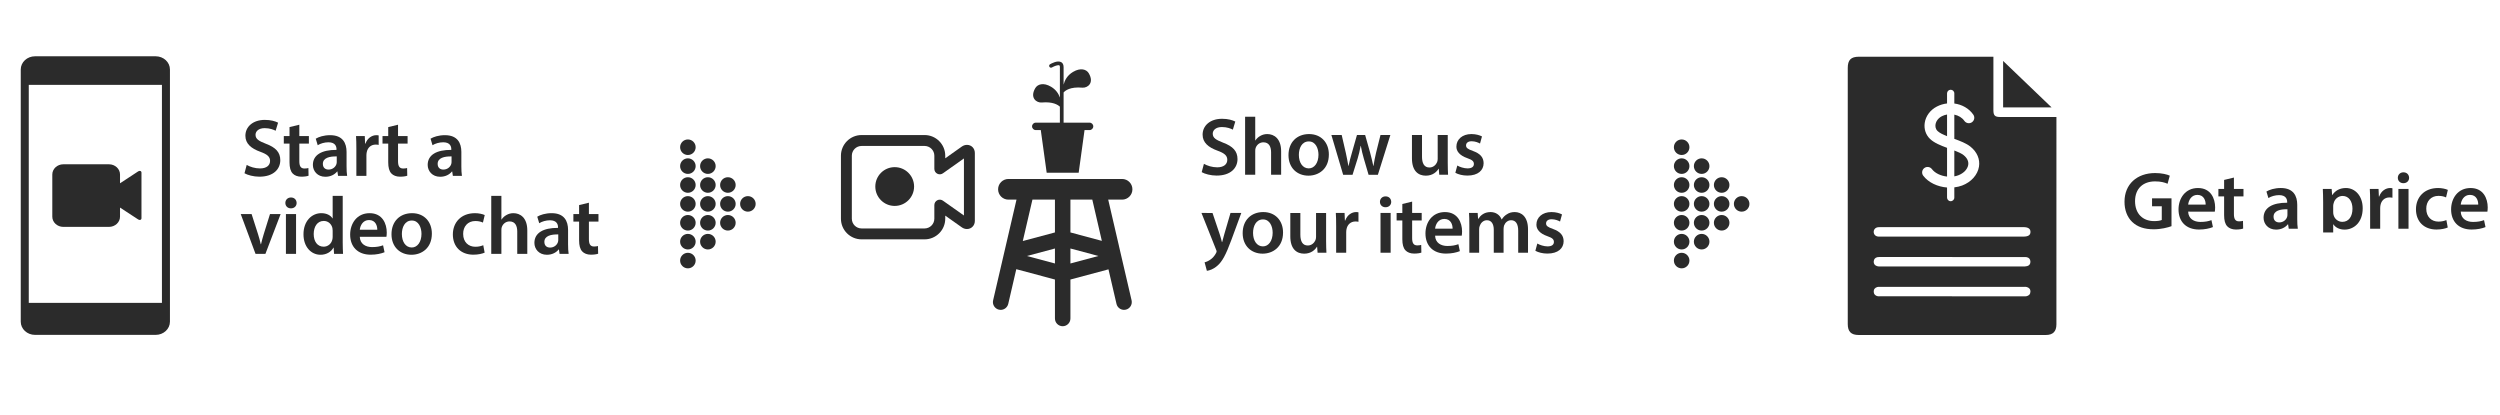 <?xml version="1.0" encoding="utf-8"?>
<!-- Generator: Adobe Illustrator 20.0.0, SVG Export Plug-In . SVG Version: 6.00 Build 0)  -->
<svg version="1.1" id="Layer_1" xmlns="http://www.w3.org/2000/svg" xmlns:xlink="http://www.w3.org/1999/xlink" x="0px" y="0px"
	 width="1205px" height="200px" viewBox="0 0 1205 200" style="enable-background:new 0 0 1205 200;" xml:space="preserve">
<style type="text/css">
	.st0{fill:#2B2B2B;}
	.st1{fill-rule:evenodd;clip-rule:evenodd;fill:#2B2B2B;}
</style>
<g>
	<g>
		<g>
			<path class="st0" d="M75.029,27.127H16.886c-3.804,0-6.886,2.851-6.886,6.369v121.551c0,3.517,3.083,6.366,6.886,6.366h58.143
				c3.799,0,6.884-2.849,6.884-6.366V33.496C81.914,29.978,78.828,27.127,75.029,27.127z M78.052,145.986H13.867V40.898h64.185
				V145.986z"/>
		</g>
		<g>
			<path class="st0" d="M66.629,82.586l-8.778,5.759v-4.242c0-2.706-2.394-4.917-5.318-4.917H30.525
				c-2.925,0-5.316,2.211-5.316,4.917v20.342c0,2.703,2.39,4.914,5.316,4.914h22.008c2.924,0,5.318-2.21,5.318-4.914v-4.397
				l8.778,5.74c0.728,0.482,1.562,0.198,1.562-0.622V83.224C68.191,82.397,67.357,82.112,66.629,82.586z"/>
		</g>
	</g>
	<g>
		<g>
			<path class="st0" d="M445.651,115.367h-30.365c-5.492,0-9.955-4.463-9.955-9.954V75.045c0-5.487,4.464-9.955,9.955-9.955h30.365
				c5.487,0,9.96,4.468,9.96,9.955v1.26l7.964-5.649c0.758-0.543,1.622-0.829,2.511-0.829c2.156,0,3.791,1.682,3.791,3.911v32.742
				c0,1.067-0.379,2.06-1.088,2.773c-0.708,0.734-1.66,1.137-2.702,1.137l0,0c-0.894,0-1.753-0.285-2.514-0.83l-7.961-5.631v1.483
				C455.611,110.904,451.138,115.367,445.651,115.367z M415.286,70.349c-2.6,0-4.702,2.109-4.702,4.697v30.368
				c0,2.588,2.102,4.698,4.702,4.698h30.365c2.581,0,4.702-2.11,4.702-4.698v-6.561c0-0.975,0.539-1.875,1.42-2.327
				c0.859-0.452,1.916-0.377,2.714,0.187l10.131,7.153V76.362l-10.124,7.176c-0.798,0.57-1.858,0.647-2.718,0.193
				c-0.881-0.451-1.422-1.352-1.422-2.34v-6.346c0-2.588-2.121-4.697-4.702-4.697H415.286z"/>
		</g>
	</g>
	<g>
		<g>
			<g>
				<g>
					<path class="st0" d="M539.292,118.396l0.036-0.095l-0.05-0.021l-5.121-22.059h6.689c2.75,0,4.977-2.227,4.977-4.977
						c0-2.753-2.227-4.984-4.977-4.984h-54.781c-2.753,0-4.983,2.231-4.983,4.984c0,2.75,2.23,4.977,4.983,4.977h3.89l-11.277,48.55
						c-0.471,2.011,0.798,4.019,2.796,4.484c0.284,0.066,0.569,0.1,0.853,0.1c1.706,0,3.23-1.166,3.647-2.891l3.875-16.719
						l18.634,4.986v18.772c0,2.066,1.658,3.734,3.731,3.734c2.05,0,3.729-1.668,3.729-3.734v-18.772l18.338-4.912l3.865,16.644
						c0.396,1.726,1.94,2.891,3.642,2.891c0.276,0,0.565-0.034,0.843-0.1c2.006-0.465,3.257-2.473,2.793-4.484L539.292,118.396z
						 M531.086,116.098l-15.144-4.065v-15.81h10.546L531.086,116.098z M508.482,96.222v15.81l-15.494,4.148l4.644-19.959H508.482z
						 M494.978,123.384l13.504-3.614v7.228L494.978,123.384z M515.942,126.999v-7.228l13.495,3.614L515.942,126.999z"/>
				</g>
			</g>
		</g>
	</g>
	<g>
		<g>
			<g>
				<path class="st0" d="M525.165,59.12h-0.099h-0.9h-0.903h-10.609v-0.895v-0.892V44.569c0.758-0.882,3.13-2.833,9.05-2.317
					c2.426,0.213,5.88-2.194,3.081-6.942c-1.093-1.878-3.898-2.819-7.564-0.662c-2.815,1.657-4.047,4.069-4.568,6.151v-8.498
					c0-1.387-0.616-2.036-1.139-2.335c-1.794-1.012-4.789,0.659-5.391,1.004c-0.423,0.25-0.562,0.8-0.303,1.224
					c0.246,0.426,0.796,0.565,1.216,0.316c1.107-0.644,2.963-1.346,3.579-0.991c0.205,0.118,0.248,0.491,0.248,0.782V47.01
					c-0.63-1.84-1.881-3.799-4.276-5.21c-3.649-2.156-6.457-1.213-7.577,0.663c-2.8,4.746,0.659,7.157,3.089,6.943
					c5.305-0.468,7.758,1.061,8.761,2.014v5.913v0.892v0.895h-9.695h-0.905h-0.903h-0.115c-0.995,0-1.793,0.804-1.793,1.79
					c0,0.985,0.798,1.788,1.793,1.788h0.616h0.9h0.9l2.843,20.565h15.419l2.83-20.565h0.903h0.902h0.608
					c0.992,0,1.797-0.803,1.797-1.788C526.962,59.924,526.157,59.12,525.165,59.12z"/>
			</g>
		</g>
	</g>
	<g>
		<g>
			<circle class="st0" cx="431.245" cy="89.91" r="9.346"/>
		</g>
	</g>
	<g>
		<g>
			<path class="st1" d="M988.87,51.78c-7.998,0-15.615,0-23.367,0c0-7.367,0-14.69,0-22.402
				C973.333,36.884,980.964,44.2,988.87,51.78z"/>
		</g>
	</g>
	<g>
		<g>
			<g>
				<path class="st1" d="M938.478,55.196c-0.853,0.145-1.688,0.408-2.469,0.808c-1.701,0.871-2.857,2.367-3.096,4.006
					c-0.104,0.724-0.117,2.085,1.011,3.155c0.962,0.925,2.658,1.722,4.554,2.47V55.196z"/>
			</g>
		</g>
		<g>
			<g>
				<path class="st1" d="M989.717,56.403c-8.526-0.001-17.052-0.01-25.578-0.008c-2.589,0-3.317-0.695-3.323-3.318
					c-0.016-4.987,0.003-9.969,0.006-14.956c0-3.534,0-7.067,0-10.791c-0.614,0-0.979,0-1.349,0
					c-21.151,0.004-42.304,0.004-63.455,0.005c-3.862,0.002-5.402,1.55-5.402,5.428c0,41.145,0,82.278,0,123.423
					c0,3.653,1.619,5.277,5.271,5.279c30.054,0.002,60.105,0.002,90.158,0c3.47,0,5.143-1.669,5.144-5.13
					c0.003-32.847,0.005-65.696,0.006-98.538c0-0.445,0-0.889,0-1.395C990.551,56.403,990.134,56.403,989.717,56.403z
					 M927.511,81.006c1.159-0.876,2.81-0.649,3.68,0.512c1.504,1.987,4.326,3.27,7.286,3.588v-13.85
					c-3.101-1.134-6.173-2.366-8.19-4.287c-2.064-1.966-3.001-4.784-2.573-7.718c0.48-3.322,2.687-6.285,5.901-7.923
					c1.546-0.797,3.202-1.275,4.862-1.465v-4.856c0-0.97,0.785-1.752,1.753-1.752c0.968,0,1.752,0.782,1.752,1.752v4.882
					c3.664,0.472,7.06,2.34,9.156,5.376c0.829,1.189,0.531,2.825-0.665,3.651c-1.193,0.829-2.827,0.53-3.656-0.663
					c-1.079-1.56-2.857-2.597-4.835-3.007v11.68c2.873,1.043,5.773,2.152,7.787,3.766c3.18,2.557,4.675,6.064,4.105,9.617
					c-0.638,3.98-3.761,7.466-8.148,9.122c-1.193,0.449-2.461,0.727-3.743,0.876v4.921c0,0.964-0.783,1.752-1.752,1.752
					c-0.968,0-1.753-0.787-1.753-1.752v-4.849c-4.571-0.358-8.995-2.402-11.472-5.687C926.125,83.532,926.351,81.881,927.511,81.006
					z M975.54,123.903c0.463,0,0.942-0.025,1.392,0.071c1.094,0.237,1.679,0.996,1.728,2.083c0.052,1.09-0.477,1.918-1.551,2.206
					c-0.659,0.181-1.384,0.185-2.075,0.185c-22.929,0.005-45.855,0.005-68.781,0c-0.515,0-1.042-0.007-1.516-0.161
					c-1.106-0.353-1.706-1.156-1.605-2.323c0.095-1.086,0.723-1.795,1.82-2.014c0.313-0.066,0.646-0.073,0.973-0.073
					c11.701,0,23.39,0,35.089,0c0,0,0,0.015,0,0.024C952.522,123.901,964.027,123.901,975.54,123.903z M976.713,142.789
					c-0.316,0.067-0.649,0.034-0.974,0.034c-11.641,0.003-23.283,0.002-34.922,0.002v-0.011c-11.551,0-23.097,0-34.65-0.002
					c-0.368,0-0.754,0.043-1.112-0.028c-1.125-0.226-1.851-0.918-1.924-2.079c-0.074-1.23,0.589-2.039,1.753-2.367
					c0.434-0.122,0.924-0.078,1.388-0.078c23.101-0.001,46.19-0.001,69.288,0c0.419,0,0.853-0.043,1.249,0.056
					c1.174,0.288,1.895,1.034,1.862,2.276C978.639,141.819,977.901,142.549,976.713,142.789z M975.208,114.046
					c-11.454-0.004-22.912-0.001-34.363-0.001c0,0,0-0.007,0-0.012c-11.508,0-23.003,0-34.505,0c-0.324,0-0.654,0.016-0.981-0.003
					c-1.316-0.081-2.206-0.976-2.235-2.21c-0.038-1.21,0.836-2.182,2.14-2.302c0.796-0.071,1.587-0.043,2.377-0.043
					c22.541,0,45.076,0,67.611,0c2.304,0,3.454,0.782,3.437,2.323C978.67,113.36,977.596,114.046,975.208,114.046z"/>
			</g>
		</g>
		<g>
			<g>
				<path class="st1" d="M948.684,79.48c0.269-1.684-0.494-3.311-2.206-4.691c-1.035-0.829-2.688-1.561-4.495-2.251v12.466
					c0.659-0.107,1.287-0.267,1.895-0.502C946.463,83.532,948.351,81.565,948.684,79.48z"/>
			</g>
		</g>
	</g>
</g>
<g>
	<g>
		<g>
			<g>
				<circle class="st0" cx="331.56" cy="70.962" r="3.746"/>
			</g>
		</g>
		<g>
			<g>
				<path class="st0" d="M335.305,80.064c0,2.079-1.673,3.756-3.743,3.756c-2.077,0-3.748-1.677-3.748-3.756
					c0-2.067,1.671-3.747,3.748-3.747C333.632,76.317,335.305,77.997,335.305,80.064z"/>
			</g>
		</g>
		<g>
			<g>
				<path class="st0" d="M344.951,80.064c0,2.079-1.682,3.756-3.754,3.756c-2.066,0-3.75-1.677-3.75-3.756
					c0-2.067,1.684-3.747,3.75-3.747C343.269,76.317,344.951,77.997,344.951,80.064z"/>
			</g>
		</g>
		<g>
			<g>
				<path class="st0" d="M335.305,89.176c0,2.067-1.673,3.749-3.743,3.749c-2.077,0-3.748-1.682-3.748-3.749
					c0-2.078,1.671-3.753,3.748-3.753C333.632,85.423,335.305,87.098,335.305,89.176z"/>
			</g>
		</g>
		<g>
			<g>
				<path class="st0" d="M344.951,89.176c0,2.067-1.682,3.749-3.754,3.749c-2.066,0-3.75-1.682-3.75-3.749
					c0-2.078,1.684-3.753,3.75-3.753C343.269,85.423,344.951,87.098,344.951,89.176z"/>
			</g>
		</g>
		<g>
			<g>
				<path class="st0" d="M354.59,89.176c0,2.067-1.677,3.749-3.746,3.749c-2.075,0-3.751-1.682-3.751-3.749
					c0-2.078,1.676-3.753,3.751-3.753C352.913,85.423,354.59,87.098,354.59,89.176z"/>
			</g>
		</g>
		<g>
			<g>
				<circle class="st0" cx="331.56" cy="98.279" r="3.745"/>
			</g>
		</g>
		<g>
			<g>
				<ellipse class="st0" cx="341.198" cy="98.279" rx="3.752" ry="3.744"/>
			</g>
		</g>
		<g>
			<g>
				<ellipse class="st0" cx="350.843" cy="98.279" rx="3.749" ry="3.744"/>
			</g>
		</g>
		<g>
			<g>
				<ellipse class="st0" cx="360.481" cy="98.279" rx="3.747" ry="3.744"/>
			</g>
		</g>
		<g>
			<g>
				<path class="st0" d="M335.305,107.38c0,2.078-1.673,3.753-3.743,3.753c-2.077,0-3.748-1.675-3.748-3.753
					c0-2.064,1.671-3.746,3.748-3.746C333.632,103.634,335.305,105.316,335.305,107.38z"/>
			</g>
		</g>
		<g>
			<g>
				<path class="st0" d="M344.951,107.38c0,2.078-1.682,3.753-3.754,3.753c-2.066,0-3.75-1.675-3.75-3.753
					c0-2.064,1.684-3.746,3.75-3.746C343.269,103.634,344.951,105.316,344.951,107.38z"/>
			</g>
		</g>
		<g>
			<g>
				<path class="st0" d="M354.59,107.38c0,2.078-1.677,3.753-3.746,3.753c-2.075,0-3.751-1.675-3.751-3.753
					c0-2.064,1.676-3.746,3.751-3.746C352.913,103.634,354.59,105.316,354.59,107.38z"/>
			</g>
		</g>
		<g>
			<g>
				<path class="st0" d="M335.305,116.49c0,2.069-1.673,3.75-3.743,3.75c-2.077,0-3.748-1.681-3.748-3.75
					c0-2.077,1.671-3.754,3.748-3.754C333.632,112.736,335.305,114.413,335.305,116.49z"/>
			</g>
		</g>
		<g>
			<g>
				<path class="st0" d="M344.951,116.49c0,2.069-1.682,3.75-3.754,3.75c-2.066,0-3.75-1.681-3.75-3.75
					c0-2.077,1.684-3.754,3.75-3.754C343.269,112.736,344.951,114.413,344.951,116.49z"/>
			</g>
		</g>
		<g>
			<g>
				<circle class="st0" cx="331.56" cy="125.595" r="3.746"/>
			</g>
		</g>
	</g>
	<g>
		<g>
			<g>
				<circle class="st0" cx="810.56" cy="70.962" r="3.746"/>
			</g>
		</g>
		<g>
			<g>
				<path class="st0" d="M814.305,80.064c0,2.079-1.672,3.756-3.743,3.756c-2.077,0-3.748-1.677-3.748-3.756
					c0-2.067,1.671-3.747,3.748-3.747C812.632,76.317,814.305,77.997,814.305,80.064z"/>
			</g>
		</g>
		<g>
			<g>
				<path class="st0" d="M823.951,80.064c0,2.079-1.682,3.756-3.754,3.756c-2.066,0-3.75-1.677-3.75-3.756
					c0-2.067,1.684-3.747,3.75-3.747C822.269,76.317,823.951,77.997,823.951,80.064z"/>
			</g>
		</g>
		<g>
			<g>
				<path class="st0" d="M814.305,89.176c0,2.067-1.672,3.749-3.743,3.749c-2.077,0-3.748-1.682-3.748-3.749
					c0-2.078,1.671-3.753,3.748-3.753C812.632,85.423,814.305,87.098,814.305,89.176z"/>
			</g>
		</g>
		<g>
			<g>
				<path class="st0" d="M823.951,89.176c0,2.067-1.682,3.749-3.754,3.749c-2.066,0-3.75-1.682-3.75-3.749
					c0-2.078,1.684-3.753,3.75-3.753C822.269,85.423,823.951,87.098,823.951,89.176z"/>
			</g>
		</g>
		<g>
			<g>
				<path class="st0" d="M833.59,89.176c0,2.067-1.677,3.749-3.746,3.749c-2.075,0-3.751-1.682-3.751-3.749
					c0-2.078,1.676-3.753,3.751-3.753C831.913,85.423,833.59,87.098,833.59,89.176z"/>
			</g>
		</g>
		<g>
			<g>
				<circle class="st0" cx="810.56" cy="98.279" r="3.745"/>
			</g>
		</g>
		<g>
			<g>
				<ellipse class="st0" cx="820.198" cy="98.279" rx="3.752" ry="3.744"/>
			</g>
		</g>
		<g>
			<g>
				<ellipse class="st0" cx="829.843" cy="98.279" rx="3.749" ry="3.744"/>
			</g>
		</g>
		<g>
			<g>
				<ellipse class="st0" cx="839.481" cy="98.279" rx="3.747" ry="3.744"/>
			</g>
		</g>
		<g>
			<g>
				<path class="st0" d="M814.305,107.38c0,2.078-1.672,3.753-3.743,3.753c-2.077,0-3.748-1.675-3.748-3.753
					c0-2.064,1.671-3.746,3.748-3.746C812.632,103.634,814.305,105.316,814.305,107.38z"/>
			</g>
		</g>
		<g>
			<g>
				<path class="st0" d="M823.951,107.38c0,2.078-1.682,3.753-3.754,3.753c-2.066,0-3.75-1.675-3.75-3.753
					c0-2.064,1.684-3.746,3.75-3.746C822.269,103.634,823.951,105.316,823.951,107.38z"/>
			</g>
		</g>
		<g>
			<g>
				<path class="st0" d="M833.59,107.38c0,2.078-1.677,3.753-3.746,3.753c-2.075,0-3.751-1.675-3.751-3.753
					c0-2.064,1.676-3.746,3.751-3.746C831.913,103.634,833.59,105.316,833.59,107.38z"/>
			</g>
		</g>
		<g>
			<g>
				<path class="st0" d="M814.305,116.49c0,2.069-1.672,3.75-3.743,3.75c-2.077,0-3.748-1.681-3.748-3.75
					c0-2.077,1.671-3.754,3.748-3.754C812.632,112.736,814.305,114.413,814.305,116.49z"/>
			</g>
		</g>
		<g>
			<g>
				<path class="st0" d="M823.951,116.49c0,2.069-1.682,3.75-3.754,3.75c-2.066,0-3.75-1.681-3.75-3.75
					c0-2.077,1.684-3.754,3.75-3.754C822.269,112.736,823.951,114.413,823.951,116.49z"/>
			</g>
		</g>
		<g>
			<g>
				<circle class="st0" cx="810.56" cy="125.595" r="3.746"/>
			</g>
		</g>
	</g>
	<g>
		<path class="st0" d="M118.91,79.493c1.575,0.906,3.939,1.693,6.42,1.693c3.112,0,4.845-1.457,4.845-3.623
			c0-2.01-1.339-3.191-4.727-4.412c-4.372-1.576-7.169-3.9-7.169-7.721c0-4.333,3.624-7.642,9.375-7.642
			c2.875,0,5.003,0.63,6.382,1.339l-1.182,3.9c-0.945-0.512-2.797-1.26-5.278-1.26c-3.073,0-4.412,1.654-4.412,3.191
			c0,2.048,1.536,2.993,5.081,4.372c4.609,1.733,6.854,4.057,6.854,7.878c0,4.254-3.23,7.957-10.084,7.957
			c-2.797,0-5.712-0.788-7.169-1.655L118.91,79.493z"/>
		<path class="st0" d="M144.275,60.113v5.476h4.608v3.623h-4.608v8.469c0,2.323,0.63,3.545,2.482,3.545
			c0.827,0,1.457-0.118,1.891-0.236l0.079,3.703c-0.709,0.275-1.969,0.473-3.506,0.473c-1.773,0-3.27-0.591-4.175-1.576
			c-1.024-1.103-1.497-2.836-1.497-5.357v-9.021h-2.757v-3.623h2.757v-4.333L144.275,60.113z"/>
		<path class="st0" d="M162.944,84.771l-0.315-2.127h-0.118c-1.182,1.497-3.191,2.56-5.672,2.56c-3.86,0-6.027-2.797-6.027-5.712
			c0-4.845,4.294-7.288,11.384-7.248V71.93c0-1.26-0.512-3.349-3.899-3.349c-1.891,0-3.86,0.591-5.16,1.419l-0.945-3.151
			c1.418-0.867,3.9-1.694,6.933-1.694c6.145,0,7.918,3.899,7.918,8.075v6.933c0,1.733,0.079,3.427,0.275,4.608H162.944z
			 M162.314,75.396c-3.427-0.079-6.696,0.67-6.696,3.585c0,1.891,1.221,2.757,2.757,2.757c1.93,0,3.348-1.26,3.781-2.639
			c0.118-0.355,0.157-0.748,0.157-1.064V75.396z"/>
		<path class="st0" d="M171.764,71.772c0-2.6-0.039-4.451-0.157-6.184h4.215l0.158,3.663h0.157c0.945-2.718,3.191-4.096,5.239-4.096
			c0.472,0,0.748,0.039,1.142,0.118v4.569c-0.394-0.079-0.827-0.157-1.418-0.157c-2.324,0-3.9,1.497-4.333,3.663
			c-0.079,0.434-0.157,0.945-0.157,1.497v9.927h-4.845V71.772z"/>
		<path class="st0" d="M191.851,60.113v5.476h4.609v3.623h-4.609v8.469c0,2.323,0.63,3.545,2.482,3.545
			c0.827,0,1.457-0.118,1.891-0.236l0.079,3.703c-0.709,0.275-1.969,0.473-3.506,0.473c-1.773,0-3.269-0.591-4.175-1.576
			c-1.024-1.103-1.497-2.836-1.497-5.357v-9.021h-2.757v-3.623h2.757v-4.333L191.851,60.113z"/>
		<path class="st0" d="M218.278,84.771l-0.316-2.127h-0.118c-1.182,1.497-3.191,2.56-5.672,2.56c-3.86,0-6.027-2.797-6.027-5.712
			c0-4.845,4.294-7.288,11.384-7.248V71.93c0-1.26-0.512-3.349-3.9-3.349c-1.891,0-3.861,0.591-5.16,1.419l-0.945-3.151
			c1.418-0.867,3.9-1.694,6.933-1.694c6.145,0,7.917,3.899,7.917,8.075v6.933c0,1.733,0.079,3.427,0.276,4.608H218.278z
			 M217.648,75.396c-3.427-0.079-6.697,0.67-6.697,3.585c0,1.891,1.221,2.757,2.757,2.757c1.93,0,3.348-1.26,3.781-2.639
			c0.118-0.355,0.158-0.748,0.158-1.064V75.396z"/>
		<path class="st0" d="M121.274,103.183l3.112,9.729c0.552,1.694,0.945,3.23,1.3,4.806h0.118c0.355-1.576,0.788-3.073,1.3-4.806
			l3.033-9.729h5.121l-7.327,19.183h-4.766l-7.13-19.183H121.274z"/>
		<path class="st0" d="M142.975,97.825c0,1.457-1.064,2.6-2.757,2.6c-1.615,0-2.679-1.142-2.679-2.6
			c0-1.497,1.103-2.639,2.718-2.639C141.911,95.186,142.936,96.329,142.975,97.825z M137.815,122.366v-19.183h4.885v19.183H137.815z
			"/>
		<path class="st0" d="M165.189,94.399v22.57c0,1.97,0.079,4.097,0.158,5.397h-4.333l-0.197-3.033h-0.079
			c-1.142,2.128-3.466,3.467-6.263,3.467c-4.569,0-8.193-3.9-8.193-9.809c-0.039-6.42,3.979-10.241,8.587-10.241
			c2.639,0,4.53,1.103,5.396,2.521h0.079V94.399H165.189z M160.344,111.178c0-0.393-0.039-0.866-0.118-1.26
			c-0.434-1.891-1.97-3.427-4.176-3.427c-3.111,0-4.845,2.757-4.845,6.342c0,3.505,1.733,6.066,4.806,6.066
			c1.97,0,3.703-1.339,4.175-3.427c0.118-0.434,0.158-0.906,0.158-1.418V111.178z"/>
		<path class="st0" d="M173.418,114.133c0.118,3.466,2.836,4.963,5.909,4.963c2.245,0,3.86-0.316,5.318-0.867l0.709,3.349
			c-1.654,0.67-3.939,1.182-6.696,1.182c-6.224,0-9.887-3.821-9.887-9.691c0-5.317,3.23-10.32,9.375-10.32
			c6.224,0,8.272,5.121,8.272,9.336c0,0.906-0.079,1.615-0.157,2.048H173.418z M181.848,110.746
			c0.039-1.773-0.749-4.688-3.979-4.688c-2.993,0-4.254,2.718-4.451,4.688H181.848z"/>
		<path class="st0" d="M208.158,112.596c0,7.052-4.963,10.203-9.848,10.203c-5.436,0-9.611-3.742-9.611-9.887
			c0-6.302,4.136-10.163,9.927-10.163C204.337,102.749,208.158,106.767,208.158,112.596z M193.701,112.794
			c0,3.703,1.812,6.499,4.766,6.499c2.757,0,4.688-2.718,4.688-6.578c0-2.994-1.339-6.421-4.648-6.421
			C195.08,106.294,193.701,109.603,193.701,112.794z"/>
		<path class="st0" d="M233.599,121.775c-1.024,0.473-3.033,0.985-5.436,0.985c-5.987,0-9.887-3.821-9.887-9.769
			c0-5.751,3.939-10.241,10.675-10.241c1.773,0,3.585,0.394,4.688,0.906l-0.867,3.624c-0.788-0.354-1.93-0.748-3.663-0.748
			c-3.703,0-5.909,2.718-5.869,6.224c0,3.939,2.56,6.184,5.869,6.184c1.694,0,2.875-0.355,3.821-0.749L233.599,121.775z"/>
		<path class="st0" d="M236.786,94.399h4.885v11.423h0.079c0.591-0.906,1.379-1.655,2.403-2.206
			c0.945-0.552,2.087-0.866,3.309-0.866c3.27,0,6.696,2.166,6.696,8.311v11.305h-4.845v-10.754c0-2.797-1.024-4.885-3.703-4.885
			c-1.891,0-3.23,1.26-3.742,2.719c-0.157,0.393-0.197,0.906-0.197,1.457v11.462h-4.885V94.399z"/>
		<path class="st0" d="M269.714,122.366l-0.316-2.127h-0.118c-1.182,1.497-3.191,2.56-5.672,2.56c-3.86,0-6.027-2.797-6.027-5.712
			c0-4.845,4.294-7.288,11.384-7.248v-0.315c0-1.26-0.512-3.349-3.899-3.349c-1.891,0-3.861,0.591-5.16,1.419l-0.945-3.151
			c1.418-0.867,3.9-1.694,6.933-1.694c6.145,0,7.917,3.899,7.917,8.075v6.933c0,1.733,0.079,3.427,0.276,4.608H269.714z
			 M269.083,112.991c-3.427-0.079-6.697,0.67-6.697,3.585c0,1.891,1.221,2.757,2.757,2.757c1.93,0,3.348-1.26,3.781-2.639
			c0.118-0.355,0.158-0.748,0.158-1.064V112.991z"/>
		<path class="st0" d="M283.852,97.707v5.476h4.608v3.623h-4.608v8.469c0,2.323,0.63,3.545,2.482,3.545
			c0.827,0,1.457-0.118,1.891-0.236l0.079,3.703c-0.709,0.275-1.969,0.473-3.506,0.473c-1.773,0-3.27-0.591-4.175-1.576
			c-1.024-1.103-1.497-2.836-1.497-5.357v-9.021h-2.757v-3.623h2.757V98.85L283.852,97.707z"/>
	</g>
	<g>
		<path class="st0" d="M580.288,78.959c1.575,0.906,3.939,1.693,6.421,1.693c3.112,0,4.845-1.457,4.845-3.623
			c0-2.01-1.339-3.191-4.727-4.412c-4.372-1.576-7.169-3.9-7.169-7.721c0-4.333,3.624-7.642,9.375-7.642
			c2.875,0,5.003,0.63,6.382,1.339l-1.182,3.9c-0.945-0.512-2.797-1.26-5.278-1.26c-3.073,0-4.412,1.654-4.412,3.191
			c0,2.048,1.536,2.993,5.081,4.372c4.609,1.733,6.854,4.057,6.854,7.878c0,4.254-3.23,7.957-10.084,7.957
			c-2.797,0-5.712-0.788-7.169-1.655L580.288,78.959z"/>
		<path class="st0" d="M600.138,56.27h4.885v11.423h0.079c0.591-0.906,1.378-1.655,2.403-2.206c0.945-0.552,2.087-0.866,3.309-0.866
			c3.27,0,6.696,2.166,6.696,8.311v11.305h-4.845V73.483c0-2.797-1.024-4.885-3.703-4.885c-1.891,0-3.23,1.26-3.742,2.719
			c-0.157,0.393-0.197,0.906-0.197,1.457v11.462h-4.885V56.27z"/>
		<path class="st0" d="M640.51,74.468c0,7.052-4.963,10.203-9.848,10.203c-5.436,0-9.612-3.742-9.612-9.887
			c0-6.302,4.136-10.163,9.927-10.163C636.689,64.621,640.51,68.638,640.51,74.468z M626.053,74.665
			c0,3.703,1.812,6.499,4.766,6.499c2.757,0,4.688-2.718,4.688-6.578c0-2.994-1.339-6.421-4.648-6.421
			C627.432,68.165,626.053,71.475,626.053,74.665z"/>
		<path class="st0" d="M646.692,65.054l2.009,8.705c0.433,2.049,0.867,4.136,1.221,6.224H650c0.394-2.087,1.024-4.214,1.576-6.184
			l2.482-8.744h3.939l2.403,8.508c0.591,2.246,1.103,4.333,1.536,6.42h0.079c0.315-2.087,0.748-4.175,1.26-6.42l2.127-8.508h4.766
			l-6.027,19.183h-4.49l-2.285-7.799c-0.59-2.01-1.024-3.821-1.457-6.145h-0.079c-0.394,2.364-0.906,4.254-1.457,6.145l-2.442,7.799
			h-4.53l-5.672-19.183H646.692z"/>
		<path class="st0" d="M697.814,78.486c0,2.284,0.079,4.176,0.157,5.751h-4.254l-0.236-2.915h-0.079
			c-0.827,1.379-2.718,3.349-6.145,3.349c-3.506,0-6.696-2.088-6.696-8.351V65.054h4.845v10.438c0,3.191,1.024,5.239,3.585,5.239
			c1.93,0,3.191-1.379,3.702-2.6c0.158-0.433,0.276-0.945,0.276-1.497v-11.58h4.845V78.486z"/>
		<path class="st0" d="M702.418,79.786c1.103,0.67,3.191,1.379,4.924,1.379c2.127,0,3.073-0.866,3.073-2.127
			c0-1.3-0.788-1.969-3.151-2.797c-3.742-1.3-5.318-3.348-5.278-5.594c0-3.387,2.797-6.026,7.248-6.026
			c2.127,0,3.979,0.552,5.081,1.142l-0.945,3.427c-0.827-0.473-2.363-1.103-4.057-1.103c-1.733,0-2.678,0.828-2.678,2.01
			c0,1.221,0.906,1.811,3.348,2.678c3.467,1.26,5.082,3.033,5.121,5.869c0,3.467-2.718,5.988-7.799,5.988
			c-2.324,0-4.412-0.552-5.83-1.34L702.418,79.786z"/>
		<path class="st0" d="M584.434,102.649l3.466,10.281c0.394,1.182,0.788,2.639,1.063,3.742h0.118
			c0.315-1.103,0.67-2.521,1.024-3.781l2.993-10.241h5.2l-4.806,13.077c-2.639,7.17-4.412,10.36-6.697,12.33
			c-1.891,1.694-3.86,2.324-5.081,2.482l-1.103-4.097c0.827-0.197,1.851-0.63,2.836-1.339c0.906-0.591,1.969-1.733,2.639-3.033
			c0.197-0.354,0.315-0.63,0.315-0.866c0-0.197-0.039-0.473-0.276-0.945l-7.011-17.608H584.434z"/>
		<path class="st0" d="M618.426,112.062c0,7.052-4.963,10.203-9.848,10.203c-5.436,0-9.612-3.742-9.612-9.887
			c0-6.302,4.136-10.163,9.927-10.163C614.605,102.215,618.426,106.233,618.426,112.062z M603.969,112.26
			c0,3.703,1.812,6.499,4.766,6.499c2.757,0,4.688-2.718,4.688-6.578c0-2.994-1.339-6.421-4.648-6.421
			C605.348,105.76,603.969,109.069,603.969,112.26z"/>
		<path class="st0" d="M639.181,116.081c0,2.284,0.079,4.176,0.157,5.751h-4.254l-0.236-2.915h-0.079
			c-0.827,1.379-2.718,3.349-6.145,3.349c-3.506,0-6.696-2.088-6.696-8.351v-11.265h4.845v10.438c0,3.191,1.024,5.239,3.585,5.239
			c1.93,0,3.191-1.379,3.702-2.6c0.158-0.433,0.276-0.945,0.276-1.497v-11.58h4.845V116.081z"/>
		<path class="st0" d="M644.022,108.832c0-2.6-0.039-4.451-0.157-6.184h4.215l0.158,3.663h0.157
			c0.945-2.718,3.191-4.096,5.239-4.096c0.472,0,0.748,0.039,1.142,0.118v4.569c-0.394-0.079-0.827-0.157-1.418-0.157
			c-2.324,0-3.9,1.497-4.333,3.663c-0.079,0.434-0.157,0.945-0.157,1.497v9.927h-4.845V108.832z"/>
		<path class="st0" d="M670.567,97.291c0,1.457-1.064,2.6-2.757,2.6c-1.615,0-2.679-1.142-2.679-2.6
			c0-1.497,1.103-2.639,2.718-2.639C669.504,94.652,670.528,95.795,670.567,97.291z M665.407,121.832v-19.183h4.885v19.183H665.407z
			"/>
		<path class="st0" d="M680.65,97.173v5.476h4.608v3.623h-4.608v8.469c0,2.323,0.63,3.545,2.482,3.545
			c0.827,0,1.457-0.118,1.891-0.236l0.079,3.703c-0.709,0.275-1.969,0.473-3.506,0.473c-1.773,0-3.27-0.591-4.175-1.576
			c-1.024-1.103-1.497-2.836-1.497-5.357v-9.021h-2.757v-3.623h2.757v-4.333L680.65,97.173z"/>
		<path class="st0" d="M691.717,113.599c0.118,3.466,2.836,4.963,5.909,4.963c2.245,0,3.86-0.316,5.318-0.867l0.709,3.349
			c-1.654,0.67-3.939,1.182-6.696,1.182c-6.224,0-9.887-3.821-9.887-9.691c0-5.317,3.23-10.32,9.375-10.32
			c6.224,0,8.272,5.121,8.272,9.336c0,0.906-0.079,1.615-0.157,2.048H691.717z M700.146,110.212
			c0.039-1.773-0.748-4.688-3.979-4.688c-2.993,0-4.254,2.718-4.451,4.688H700.146z"/>
		<path class="st0" d="M708.218,108.36c0-2.206-0.039-4.058-0.157-5.712h4.175l0.197,2.836h0.118
			c0.945-1.497,2.679-3.269,5.909-3.269c2.521,0,4.49,1.418,5.318,3.545h0.079c0.67-1.063,1.458-1.851,2.363-2.402
			c1.064-0.748,2.285-1.142,3.861-1.142c3.191,0,6.421,2.166,6.421,8.311v11.305h-4.727v-10.596c0-3.191-1.103-5.081-3.427-5.081
			c-1.654,0-2.875,1.182-3.388,2.56c-0.118,0.473-0.236,1.064-0.236,1.615v11.502h-4.727v-11.108c0-2.678-1.064-4.569-3.309-4.569
			c-1.812,0-3.033,1.418-3.466,2.758c-0.197,0.472-0.276,1.024-0.276,1.575v11.344h-4.727V108.36z"/>
		<path class="st0" d="M740.986,117.381c1.103,0.67,3.191,1.379,4.924,1.379c2.127,0,3.073-0.866,3.073-2.127
			c0-1.3-0.788-1.969-3.151-2.797c-3.742-1.3-5.318-3.348-5.278-5.594c0-3.387,2.797-6.026,7.248-6.026
			c2.127,0,3.979,0.552,5.081,1.142l-0.945,3.427c-0.827-0.473-2.363-1.103-4.057-1.103c-1.733,0-2.678,0.828-2.678,2.01
			c0,1.221,0.906,1.811,3.348,2.678c3.466,1.26,5.081,3.033,5.121,5.869c0,3.467-2.718,5.988-7.799,5.988
			c-2.324,0-4.412-0.552-5.83-1.34L740.986,117.381z"/>
	</g>
	<g>
		<path class="st0" d="M1046.662,109.018c-1.694,0.63-5.002,1.497-8.548,1.497c-4.49,0-7.878-1.142-10.399-3.545
			c-2.363-2.246-3.742-5.751-3.702-9.769c0-8.39,5.987-13.787,14.771-13.787c3.27,0,5.83,0.67,7.051,1.26l-1.064,3.9
			c-1.457-0.63-3.23-1.142-6.027-1.142c-5.672,0-9.65,3.348-9.65,9.532c0,6.026,3.702,9.611,9.217,9.611
			c1.733,0,3.033-0.236,3.663-0.552v-6.617h-4.687v-3.821h9.375V109.018z"/>
		<path class="st0" d="M1054.693,102.007c0.118,3.466,2.836,4.963,5.909,4.963c2.245,0,3.86-0.316,5.318-0.867l0.709,3.349
			c-1.654,0.67-3.939,1.182-6.696,1.182c-6.224,0-9.887-3.821-9.887-9.691c0-5.317,3.23-10.32,9.375-10.32
			c6.224,0,8.272,5.121,8.272,9.336c0,0.906-0.079,1.615-0.157,2.048H1054.693z M1063.123,98.62
			c0.039-1.773-0.749-4.688-3.979-4.688c-2.993,0-4.254,2.718-4.451,4.688H1063.123z"/>
		<path class="st0" d="M1076.749,85.581v5.476h4.609v3.623h-4.609v8.469c0,2.323,0.63,3.545,2.482,3.545
			c0.827,0,1.457-0.118,1.891-0.236l0.079,3.703c-0.709,0.275-1.969,0.473-3.506,0.473c-1.773,0-3.269-0.591-4.175-1.576
			c-1.025-1.103-1.497-2.836-1.497-5.357V94.68h-2.757v-3.623h2.757v-4.333L1076.749,85.581z"/>
		<path class="st0" d="M1103.176,110.24l-0.315-2.127h-0.119c-1.182,1.497-3.191,2.56-5.672,2.56c-3.86,0-6.027-2.797-6.027-5.712
			c0-4.845,4.294-7.288,11.384-7.248v-0.315c0-1.26-0.512-3.349-3.9-3.349c-1.891,0-3.86,0.591-5.16,1.419l-0.945-3.151
			c1.418-0.867,3.9-1.694,6.933-1.694c6.145,0,7.918,3.899,7.918,8.075v6.933c0,1.733,0.079,3.427,0.275,4.608H1103.176z
			 M1102.546,100.865c-3.427-0.079-6.696,0.67-6.696,3.585c0,1.891,1.221,2.757,2.757,2.757c1.93,0,3.348-1.26,3.781-2.639
			c0.118-0.355,0.157-0.748,0.157-1.064V100.865z"/>
		<path class="st0" d="M1119.755,97.438c0-2.521-0.079-4.57-0.157-6.381h4.254l0.236,2.954h0.079
			c1.418-2.166,3.663-3.387,6.578-3.387c4.412,0,8.075,3.781,8.075,9.768c0,6.933-4.372,10.282-8.745,10.282
			c-2.403,0-4.412-1.024-5.396-2.56h-0.079v3.926h-4.845V97.438z M1124.6,102.204c0,0.473,0.039,0.906,0.157,1.339
			c0.473,1.969,2.206,3.388,4.254,3.388c3.072,0,4.884-2.56,4.884-6.342c0-3.388-1.654-6.145-4.766-6.145
			c-2.009,0-3.86,1.457-4.333,3.585c-0.118,0.393-0.197,0.827-0.197,1.221V102.204z"/>
		<path class="st0" d="M1142.401,97.24c0-2.6-0.039-4.451-0.157-6.184h4.215l0.158,3.663h0.157c0.945-2.718,3.191-4.096,5.239-4.096
			c0.473,0,0.748,0.039,1.142,0.118v4.569c-0.394-0.079-0.827-0.157-1.418-0.157c-2.324,0-3.9,1.497-4.333,3.663
			c-0.079,0.434-0.157,0.945-0.157,1.497v9.927h-4.845V97.24z"/>
		<path class="st0" d="M1161.188,85.699c0,1.457-1.064,2.6-2.757,2.6c-1.615,0-2.679-1.142-2.679-2.6
			c0-1.497,1.103-2.639,2.718-2.639C1160.124,83.06,1161.149,84.203,1161.188,85.699z M1156.027,110.24V91.057h4.885v19.183
			H1156.027z"/>
		<path class="st0" d="M1179.818,109.649c-1.024,0.473-3.033,0.985-5.436,0.985c-5.987,0-9.887-3.821-9.887-9.769
			c0-5.751,3.939-10.241,10.675-10.241c1.773,0,3.585,0.394,4.688,0.906l-0.867,3.624c-0.787-0.354-1.93-0.748-3.663-0.748
			c-3.703,0-5.909,2.718-5.869,6.224c0,3.939,2.56,6.184,5.869,6.184c1.694,0,2.875-0.355,3.821-0.749L1179.818,109.649z"/>
		<path class="st0" d="M1186.079,102.007c0.118,3.466,2.836,4.963,5.909,4.963c2.245,0,3.86-0.316,5.318-0.867l0.709,3.349
			c-1.654,0.67-3.939,1.182-6.696,1.182c-6.224,0-9.887-3.821-9.887-9.691c0-5.317,3.23-10.32,9.375-10.32
			c6.224,0,8.272,5.121,8.272,9.336c0,0.906-0.079,1.615-0.157,2.048H1186.079z M1194.508,98.62
			c0.039-1.773-0.749-4.688-3.979-4.688c-2.993,0-4.254,2.718-4.451,4.688H1194.508z"/>
	</g>
</g>
</svg>
